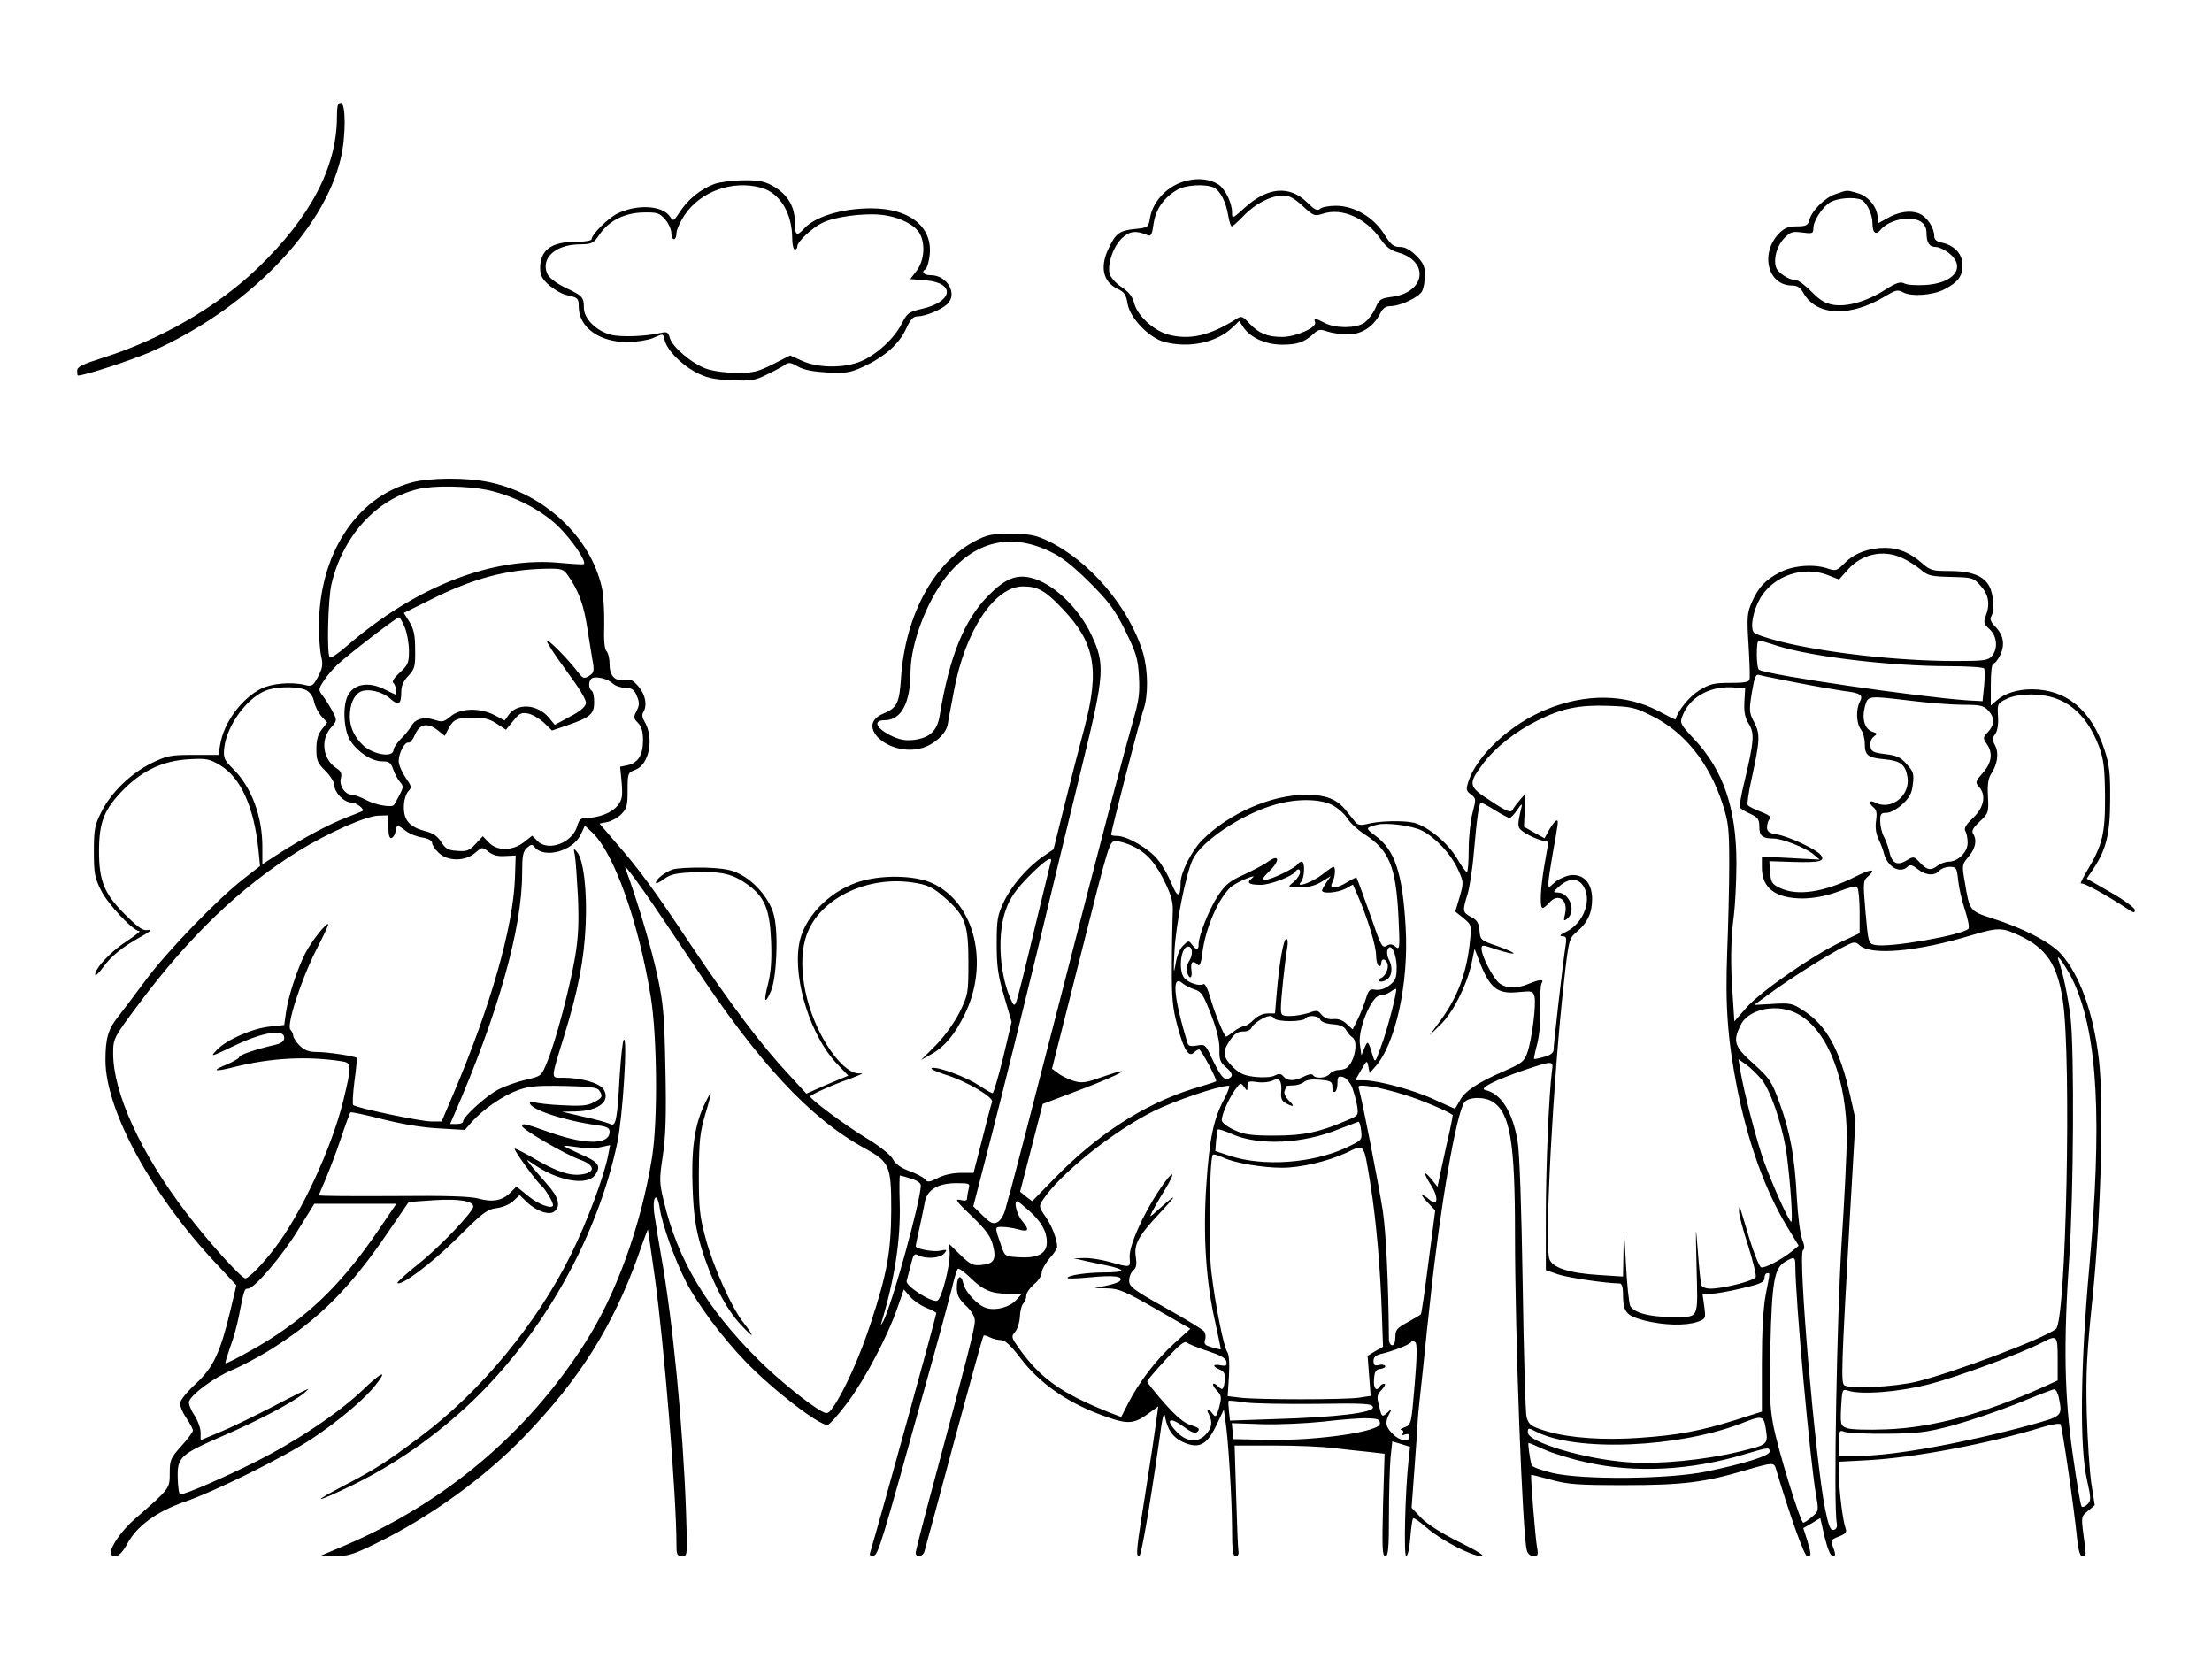 <?xml version="1.0" standalone="no"?>
<!DOCTYPE svg PUBLIC "-//W3C//DTD SVG 20010904//EN"
 "http://www.w3.org/TR/2001/REC-SVG-20010904/DTD/svg10.dtd">
<svg version="1.0" xmlns="http://www.w3.org/2000/svg"
 width="860pt" height="648pt" viewBox="0 0 860 648"
 preserveAspectRatio="xMidYMid meet">
<g transform="translate(0,648) scale(0.1,-0.1)"
fill="#000000" stroke="none">
<path d="M1310 6023 c-1 -194 -104 -389 -308 -585 -156 -150 -375 -277 -599
-348 -82 -26 -103 -36 -103 -51 0 -11 1 -19 3 -19 27 0 209 60 283 92 372 164
673 471 739 753 20 84 20 215 0 215 -12 0 -15 -13 -15 -57z"/>
<path d="M4616 5778 c-73 -16 -134 -78 -145 -146 -6 -36 -8 -37 -57 -42 -61
-6 -76 -17 -103 -74 -36 -73 -23 -132 34 -159 27 -13 33 -23 39 -58 9 -55 82
-131 141 -148 96 -26 204 -4 267 56 l26 25 16 -24 c27 -41 87 -68 151 -68 59
0 85 9 122 42 19 18 26 19 54 9 18 -6 53 -11 80 -11 53 0 98 29 125 81 10 21
22 29 42 29 38 1 108 34 121 58 6 12 11 39 11 62 0 34 -6 48 -34 76 -23 23
-43 34 -64 34 -24 0 -34 8 -60 49 -41 66 -116 111 -188 111 -27 0 -55 -5 -62
-12 -9 -9 -21 -4 -50 25 -68 67 -153 60 -241 -19 -51 -46 -51 -46 -51 -19 0
36 -27 91 -53 108 -31 20 -76 26 -121 15z m105 -28 c24 -14 45 -54 54 -107 4
-24 10 -43 14 -43 4 0 25 19 46 41 46 48 106 78 153 79 24 0 43 -10 77 -41 42
-39 46 -40 78 -30 74 25 168 -17 225 -99 19 -28 38 -43 66 -51 124 -34 109
-155 -21 -173 -45 -6 -51 -9 -66 -45 -10 -22 -30 -47 -44 -57 -34 -21 -110
-21 -152 0 -37 20 -45 20 -38 3 8 -20 -75 -57 -128 -57 -58 0 -91 14 -127 52
-27 29 -31 31 -51 18 -103 -65 -181 -83 -265 -61 -57 16 -119 73 -132 121 -7
27 -21 45 -50 64 -22 15 -42 37 -46 52 -9 37 13 103 47 137 30 29 55 32 100
13 14 -6 18 1 24 44 8 55 38 100 90 131 33 21 114 25 146 9z"/>
<path d="M2778 5765 c-52 -19 -101 -58 -133 -106 -26 -40 -27 -41 -41 -20 -30
43 -129 48 -205 10 -36 -18 -99 -81 -99 -99 0 -6 -27 -10 -60 -10 -97 0 -140
-32 -140 -103 0 -27 8 -42 35 -66 20 -17 48 -33 63 -37 49 -11 52 -13 52 -46
0 -80 79 -138 188 -138 35 0 79 7 99 15 44 19 40 19 47 -7 9 -38 61 -92 117
-123 45 -24 69 -30 141 -33 77 -4 92 -2 140 22 29 14 61 31 70 38 14 10 23 9
50 -7 23 -13 58 -20 114 -23 73 -4 89 -1 140 22 82 38 139 88 166 146 18 39
28 50 46 50 28 0 90 25 114 47 43 39 1 113 -63 113 -28 0 -39 13 -20 24 4 3
11 23 14 44 19 115 -71 192 -226 192 -113 0 -219 -32 -261 -79 -29 -32 -36
-26 -36 28 0 59 -29 106 -85 138 -32 18 -55 23 -115 22 -41 0 -92 -7 -112 -14z
m182 -15 c72 -20 120 -99 120 -197 0 -24 5 -43 10 -43 6 0 10 6 10 13 0 17 57
71 96 90 46 24 160 39 229 32 69 -7 134 -39 152 -75 21 -42 16 -102 -12 -141
l-26 -34 61 -5 c116 -10 105 -84 -17 -111 -50 -12 -56 -16 -78 -59 -29 -56
-92 -115 -154 -143 -64 -29 -170 -29 -232 0 l-47 21 -67 -34 c-58 -29 -77 -34
-139 -34 -40 0 -93 7 -119 16 -55 19 -135 86 -143 121 -6 21 -11 24 -33 19
-59 -14 -158 -18 -198 -7 -56 15 -103 63 -103 104 0 42 -5 47 -73 79 -36 18
-62 38 -69 53 -27 61 32 115 127 115 47 1 52 3 77 40 37 53 98 83 171 84 52 1
61 -2 83 -27 13 -15 24 -39 24 -53 0 -13 5 -24 10 -24 6 0 10 10 10 23 0 13
14 44 31 70 62 93 187 138 299 107z"/>
<path d="M7135 5725 c-42 -15 -92 -65 -101 -102 -5 -19 -13 -23 -48 -23 -33 0
-48 -6 -70 -28 -74 -78 -43 -202 51 -202 21 0 33 -8 45 -30 51 -89 182 -94
317 -12 42 25 48 27 71 15 31 -17 116 -11 159 12 53 27 71 51 71 94 0 44 -32
78 -82 88 -19 4 -28 12 -28 25 0 33 -28 75 -59 88 -35 14 -81 7 -128 -21 l-33
-18 0 22 c0 40 -36 85 -77 96 -46 13 -39 13 -88 -4z m100 -21 c22 -9 45 -56
45 -93 0 -36 13 -47 31 -25 21 26 66 44 108 44 45 0 71 -20 71 -55 0 -38 11
-55 35 -55 13 0 38 -12 55 -26 64 -54 17 -115 -94 -122 -35 -2 -72 0 -82 6
-16 8 -31 3 -74 -24 -72 -46 -148 -68 -203 -59 -32 6 -52 18 -84 51 -24 24
-50 44 -58 44 -28 0 -73 29 -80 51 -11 34 4 85 33 114 23 24 32 26 69 21 39
-5 43 -4 43 16 0 30 37 86 68 103 28 15 89 20 117 9z"/>
<path d="M1600 4604 c-217 -58 -361 -283 -360 -562 0 -43 4 -94 9 -115 7 -31
5 -45 -12 -77 -20 -37 -24 -40 -52 -33 -51 13 -130 6 -171 -15 -77 -40 -144
-132 -158 -217 l-7 -40 -97 0 c-90 0 -103 -3 -163 -32 -81 -40 -160 -117 -196
-192 -25 -49 -28 -68 -28 -151 0 -84 3 -102 28 -152 27 -54 125 -158 149 -158
6 0 -16 -17 -49 -39 -61 -39 -123 -105 -123 -130 0 -8 13 4 29 26 34 47 75 80
152 123 31 17 43 28 28 25 -21 -5 -35 3 -85 52 -87 84 -109 135 -109 253 0
115 20 165 99 244 73 72 151 108 248 114 70 4 81 2 122 -22 82 -48 134 -164
151 -332 l6 -61 -63 -49 c-102 -79 -297 -281 -381 -394 -43 -58 -91 -122 -108
-143 -38 -47 -49 -84 -49 -169 0 -193 179 -523 429 -789 l80 -86 -24 -101
c-39 -162 -66 -219 -135 -283 -36 -33 -60 -64 -60 -76 0 -11 11 -37 25 -57 14
-20 25 -42 25 -47 0 -6 -20 -34 -45 -61 -42 -47 -45 -54 -45 -105 0 -61 0 -60
-134 -177 -51 -44 -96 -107 -96 -136 0 -5 9 -10 19 -10 13 0 29 17 47 50 37
68 113 123 221 161 122 42 390 175 498 247 103 69 201 151 245 207 50 63 25
53 -53 -22 -94 -89 -257 -198 -419 -279 -120 -60 -268 -124 -287 -124 -5 0 -9
28 -10 63 -2 83 9 92 181 167 130 56 259 124 307 161 13 11 21 19 19 19 -3 0
-66 -31 -140 -70 -74 -38 -166 -83 -206 -99 l-72 -30 0 30 c0 16 -11 47 -25
68 -14 21 -23 45 -20 53 12 30 100 94 168 122 38 16 108 53 155 83 183 115
301 233 449 450 l82 120 99 7 c96 6 152 -3 152 -25 0 -20 -130 -157 -211 -221
-49 -39 -87 -74 -84 -76 13 -14 134 77 232 174 98 98 116 112 153 117 24 3 53
15 66 28 l24 23 28 -27 c37 -36 88 -53 107 -37 27 22 17 57 -33 112 -26 29
-54 62 -62 73 -15 19 -15 19 10 2 97 -69 215 -90 245 -43 23 34 12 49 -61 80
-35 16 -63 30 -62 31 2 2 26 -1 54 -5 29 -5 68 -5 89 0 l37 8 -7 -36 c-15 -82
-83 -264 -146 -391 -132 -267 -351 -532 -584 -706 -136 -102 -174 -126 -300
-192 -127 -66 -112 -68 23 -3 172 82 335 196 476 330 278 266 488 638 566
1007 21 99 41 416 25 401 -4 -4 -11 -68 -16 -143 -9 -171 -15 -197 -37 -185
-9 5 -55 18 -102 28 l-85 20 53 1 c90 2 138 40 108 87 -17 24 -87 44 -158 44
-48 0 -48 -11 6 165 53 172 77 293 83 430 6 130 -8 251 -33 282 -14 17 -15 16
-9 -12 3 -16 8 -89 12 -161 4 -100 2 -155 -11 -234 -20 -117 -74 -323 -108
-407 -23 -56 -23 -57 -80 -70 -32 -7 -81 -24 -109 -38 -49 -25 -139 -107 -139
-126 0 -5 -11 -9 -25 -9 l-25 0 16 37 c171 393 264 724 264 938 0 67 3 85 19
99 16 14 20 15 30 2 38 -45 147 -15 178 48 l17 36 29 -27 c85 -81 180 -349
227 -638 25 -154 28 -481 5 -625 -43 -266 -140 -535 -263 -725 -226 -352 -546
-620 -937 -786 l-90 -38 58 -1 c50 0 73 7 160 50 208 101 425 258 578 418 213
221 342 427 439 697 21 61 39 108 39 105 1 -3 12 -84 26 -180 37 -263 85 -857
85 -1047 0 -37 3 -43 22 -43 21 0 21 0 15 178 -12 332 -52 743 -97 992 -11 63
-23 138 -27 166 -7 66 12 82 22 17 9 -64 60 -204 103 -288 49 -93 138 -212
231 -309 105 -109 283 -246 318 -246 7 0 42 39 78 87 68 91 157 259 196 374
l23 66 23 -27 c13 -15 41 -35 63 -44 22 -9 40 -18 40 -21 0 -12 -208 -765
-256 -928 -5 -14 -1 -18 12 -15 18 3 29 37 205 673 45 160 89 323 99 363 9 40
20 76 24 79 3 4 25 -12 49 -35 50 -49 82 -62 149 -62 l51 0 -23 -25 c-25 -27
-76 -41 -113 -31 -33 8 -85 62 -92 97 -9 39 -25 27 -25 -18 0 -28 8 -43 35
-69 23 -22 35 -42 35 -60 0 -28 -29 -141 -156 -614 -41 -151 -74 -280 -74
-287 0 -19 28 -16 34 5 3 9 55 201 115 426 61 225 112 411 115 413 2 3 13 0
24 -6 12 -6 31 -11 44 -11 16 -1 37 -20 73 -67 78 -104 193 -183 344 -234 75
-26 101 -24 151 12 l43 31 -8 -59 c-4 -32 -22 -154 -41 -272 -37 -231 -39
-251 -25 -251 8 0 40 184 78 450 13 98 19 117 23 90 9 -48 29 -77 66 -95 64
-30 96 -15 134 66 l28 59 6 -42 c12 -78 25 -301 26 -415 0 -90 3 -113 14 -113
8 0 13 7 11 18 -2 9 -6 106 -9 214 l-6 198 153 0 c85 0 189 -4 233 -10 43 -5
106 -12 138 -15 l59 -7 -6 -199 c-4 -167 -3 -199 9 -199 11 0 14 29 14 158 0
86 3 187 6 223 l7 65 34 -10 35 -11 -6 -55 c-13 -119 -19 -370 -9 -370 6 0 13
32 16 71 3 39 8 74 11 76 3 3 26 -13 52 -36 55 -48 175 -111 213 -111 17 0
-10 17 -84 54 -69 34 -124 69 -149 94 l-38 40 12 164 c7 90 12 170 12 178 0 8
9 96 20 195 10 99 23 223 29 275 38 358 101 721 132 764 16 22 79 23 111 2 67
-43 86 -157 86 -511 0 -399 29 -1170 46 -1233 4 -13 14 -22 26 -22 17 0 19 5
14 33 -7 35 -26 280 -23 283 1 1 36 -8 77 -19 65 -18 102 -21 285 -21 225 0
311 10 475 59 104 30 107 30 115 3 54 -181 110 -338 121 -338 17 0 17 4 0 62
l-15 47 33 19 33 20 17 -74 c12 -48 23 -74 32 -74 10 0 11 6 4 26 -14 36 -13
38 21 51 23 9 30 17 25 29 -11 28 -26 146 -26 205 l0 56 113 6 c181 10 468 64
676 128 36 11 68 16 72 12 6 -8 52 -319 65 -450 5 -44 11 -63 20 -63 16 0 16
-5 4 85 -9 69 -8 70 18 91 l26 22 -13 83 c-7 46 -15 170 -18 274 -4 160 0 232
23 455 32 313 44 755 24 922 -21 180 -74 328 -148 410 -41 45 -146 100 -271
139 -83 27 -84 29 -102 139 -12 67 -11 69 15 100 27 32 33 64 17 89 -7 10 1
24 26 47 34 32 35 35 32 97 -3 46 1 70 12 88 25 37 31 81 16 110 -12 22 -12
29 0 45 9 12 13 37 11 69 -3 48 -2 51 32 67 23 12 58 18 100 18 125 -1 211
-69 262 -206 17 -48 21 -82 22 -189 1 -146 -10 -191 -69 -289 -18 -31 -30 -54
-24 -51 8 5 94 -42 184 -101 21 -14 25 -14 25 -2 0 8 -42 39 -93 68 l-94 54
23 34 c52 77 68 138 68 272 1 105 -3 136 -22 195 -51 154 -148 235 -283 235
-56 0 -106 -16 -136 -43 l-23 -20 0 81 c0 49 4 82 10 82 6 0 18 15 27 34 19
41 12 78 -21 111 -15 15 -20 28 -15 37 14 21 10 86 -6 117 -21 42 -71 61 -155
61 -67 0 -75 2 -108 31 -46 40 -91 59 -143 59 -63 0 -119 -21 -156 -58 -31
-31 -36 -33 -65 -23 -54 19 -134 13 -186 -13 -58 -30 -85 -58 -111 -117 -18
-41 -20 -57 -13 -165 4 -66 6 -127 4 -135 -2 -11 -20 -14 -76 -14 -63 0 -79
-4 -121 -30 -38 -24 -81 -77 -91 -112 0 -2 -30 13 -65 32 -129 68 -286 70
-441 5 -136 -56 -266 -177 -299 -278 -10 -31 -9 -37 10 -51 20 -15 20 -18 6
-71 -8 -30 -15 -94 -15 -142 0 -49 -3 -88 -7 -88 -5 0 -21 23 -38 52 -36 61
-111 123 -167 139 -41 10 -139 8 -189 -6 -17 -4 -30 -2 -38 7 -6 7 -23 28 -38
47 -35 44 -78 61 -155 61 -136 0 -300 -72 -405 -177 -40 -41 -83 -125 -83
-165 0 -59 -12 -60 -35 -4 -12 30 -36 73 -54 94 -33 42 -119 92 -158 92 -13 0
-23 2 -23 5 0 15 111 446 125 484 20 56 19 153 -1 222 -53 177 -209 361 -374
438 -45 21 -70 25 -140 26 -75 0 -92 -4 -140 -29 -160 -84 -270 -288 -287
-531 -6 -99 -16 -118 -70 -140 -111 -47 24 -168 149 -134 47 12 95 55 102 90
2 13 13 71 24 129 43 236 158 410 269 410 58 0 87 -16 154 -87 126 -132 145
-236 85 -463 -20 -74 -55 -211 -78 -303 l-42 -169 -41 -28 c-61 -42 -124 -115
-153 -178 -24 -50 -27 -69 -27 -162 0 -87 5 -122 29 -204 l29 -99 -33 -139
c-19 -76 -37 -138 -41 -138 -5 0 -27 13 -51 29 -52 34 -159 74 -184 69 -11 -2
11 -13 51 -26 80 -24 189 -88 182 -106 -3 -7 -20 -72 -38 -144 l-34 -132 -50
0 c-31 0 -66 -8 -89 -20 -34 -17 -41 -17 -50 -5 -6 8 -33 22 -60 32 -33 12
-55 27 -65 47 -10 17 -51 50 -104 82 -74 44 -217 150 -217 161 0 6 83 44 152
68 40 15 60 24 44 22 -42 -7 -104 55 -155 152 -74 142 -93 308 -47 406 59 128
230 207 397 185 66 -9 87 -19 141 -68 71 -64 83 -99 83 -242 0 -122 -1 -127
-34 -195 -22 -43 -57 -92 -92 -128 l-58 -58 41 23 c51 29 90 76 128 153 98
198 40 435 -125 511 -67 32 -203 34 -291 4 -117 -40 -213 -143 -228 -245 -22
-141 48 -356 148 -461 l44 -46 -36 -15 c-21 -8 -57 -24 -82 -35 l-45 -20 -68
74 c-105 112 -223 269 -379 501 -149 224 -205 300 -300 408 l-57 67 30 6 c16
3 41 17 54 30 22 22 25 34 25 93 0 67 1 69 30 80 55 21 74 125 35 189 -8 13
-10 26 -4 35 16 26 9 67 -18 99 -21 25 -32 31 -52 27 -39 -8 -61 14 -61 60 0
21 -5 44 -12 51 -8 8 -11 43 -9 104 1 51 -3 115 -9 143 -44 197 -223 365 -437
410 -87 19 -232 18 -303 -1z m295 -29 c101 -22 206 -75 274 -140 53 -51 112
-138 101 -148 -3 -2 -41 0 -85 4 -265 28 -567 -89 -837 -323 -32 -28 -62 -48
-66 -44 -12 13 -7 228 7 286 45 189 176 331 338 369 60 14 191 12 268 -4z
m2185 -238 c48 -22 88 -54 156 -121 77 -77 98 -106 139 -188 42 -86 49 -107
53 -176 4 -64 0 -95 -21 -168 -36 -126 -101 -372 -297 -1134 -94 -366 -175
-678 -180 -695 -5 -16 -14 -49 -20 -72 -6 -25 -19 -47 -31 -54 -18 -9 -26 -6
-58 25 l-37 36 73 283 c40 155 118 471 174 702 55 231 135 559 176 728 88 359
90 394 36 509 -50 107 -152 203 -236 222 -57 13 -99 -4 -163 -68 -95 -95 -153
-238 -191 -470 -10 -59 -40 -86 -104 -93 -33 -3 -55 2 -89 19 -56 29 -66 58
-20 58 64 0 100 68 100 189 1 109 62 271 138 368 110 138 248 173 402 100z
m3315 -26 c22 -10 54 -30 72 -45 29 -25 41 -27 119 -29 83 -2 87 -3 115 -35
31 -34 37 -71 19 -118 -9 -23 -7 -30 15 -50 30 -27 34 -78 8 -106 -14 -16 -33
-18 -142 -18 -220 0 -506 32 -680 76 -52 13 -99 29 -103 36 -14 21 -2 85 26
133 51 86 166 126 260 90 l46 -18 33 37 c54 62 138 81 212 47z m-5187 -68 c42
-60 62 -115 76 -209 9 -55 18 -115 22 -134 4 -29 2 -37 -16 -48 -19 -12 -24
-10 -43 15 -40 52 -115 128 -121 122 -3 -3 30 -54 74 -114 52 -70 80 -116 78
-129 -2 -14 -23 -32 -62 -52 l-59 -32 -24 29 c-45 52 -122 57 -156 9 l-15 -21
-38 20 c-56 30 -133 29 -172 -4 -26 -22 -33 -23 -61 -14 -40 14 -77 5 -92 -24
-7 -12 -25 -35 -41 -50 -15 -16 -28 -35 -28 -42 0 -32 -77 -20 -118 17 -34 32
-52 71 -52 112 0 47 15 82 40 96 28 15 86 2 117 -26 32 -29 43 -23 43 24 0 26
8 44 28 65 24 26 27 35 26 101 0 56 -5 80 -22 108 l-22 35 103 51 c165 83 296
118 449 121 62 1 68 -1 86 -26z m-634 -203 c9 -22 16 -63 16 -91 0 -46 -4 -55
-36 -84 -22 -20 -31 -35 -25 -40 9 -5 16 -45 8 -45 -1 0 -20 9 -42 20 -63 32
-122 21 -144 -27 -20 -43 -14 -136 12 -174 30 -45 83 -79 123 -79 27 0 34 -5
43 -32 6 -17 18 -39 26 -48 14 -16 14 -21 -2 -51 -10 -19 -19 -36 -21 -38 -7
-12 -72 -1 -107 18 -22 12 -47 21 -56 21 -27 0 -51 35 -44 63 5 20 1 29 -18
41 -51 34 -62 107 -22 155 26 29 26 31 9 63 -9 18 -26 45 -37 60 -20 26 -20
27 1 60 11 18 36 47 54 64 39 37 230 184 239 184 4 0 14 -18 23 -40z m5336
-71 c137 -43 442 -79 667 -79 72 0 134 -4 137 -9 3 -5 3 -36 0 -68 l-6 -59
-57 3 c-190 13 -780 99 -812 119 -11 6 -12 114 -1 114 4 0 36 -9 72 -21z m75
-143 c72 -14 153 -28 181 -32 68 -8 79 -16 65 -42 -16 -29 -14 -85 4 -108 8
-10 15 -35 15 -55 0 -46 12 -55 78 -61 62 -6 80 -21 88 -69 12 -72 -64 -132
-126 -99 -23 12 -27 -2 -5 -20 11 -9 13 -23 9 -50 -4 -24 -1 -50 9 -71 9 -19
19 -45 22 -59 15 -52 63 -78 92 -49 9 9 19 6 39 -10 31 -25 66 -27 84 -6 7 8
25 15 40 15 25 0 28 -3 33 -52 3 -29 15 -82 27 -117 11 -35 18 -67 13 -72 -26
-25 -306 -74 -362 -63 -27 6 -27 6 -38 127 -10 117 -10 123 10 140 34 30 12
30 -49 -1 -122 -61 -226 -77 -294 -44 -31 15 -35 22 -38 60 l-3 44 93 -3 c104
-3 127 3 106 28 -18 22 -125 72 -170 79 -30 5 -38 11 -38 28 0 12 5 27 10 32
8 8 -3 16 -34 28 -25 10 -48 21 -51 26 -3 5 3 48 14 97 34 156 35 179 11 225
-20 38 -20 46 -9 115 10 60 15 73 28 69 9 -3 75 -16 146 -30z m-4602 -4 c10
-9 32 -16 49 -16 25 -1 34 -7 44 -32 11 -25 10 -36 -1 -58 -13 -24 -12 -29 5
-46 14 -14 20 -34 20 -68 0 -57 -19 -88 -60 -97 l-29 -6 6 -62 c4 -54 2 -66
-16 -89 -22 -28 -74 -48 -122 -48 -21 0 -28 -7 -35 -32 -19 -65 -112 -100
-154 -58 l-21 21 -33 -26 c-45 -34 -104 -34 -136 0 l-23 24 -28 -30 c-24 -26
-34 -30 -71 -27 -35 2 -46 8 -63 35 -14 22 -32 35 -63 42 -59 16 -82 41 -82
93 0 24 7 49 16 60 16 17 15 20 -10 56 -14 21 -26 49 -26 63 0 31 23 75 38 72
7 -2 18 13 26 32 18 41 49 47 89 15 l26 -21 15 29 c19 36 33 42 100 42 39 0
62 -6 88 -24 l35 -23 28 34 c24 30 32 34 58 29 18 -4 45 -20 62 -36 l31 -30
59 20 c90 31 105 44 105 90 0 21 -4 42 -10 45 -14 9 -12 42 3 49 18 7 60 -3
80 -22z m-1193 -25 c15 -8 27 -24 31 -45 4 -18 17 -44 29 -57 l22 -24 -21 -27
c-15 -19 -21 -41 -21 -76 0 -44 4 -54 35 -85 19 -19 35 -44 35 -56 0 -28 38
-67 66 -67 19 0 53 -26 43 -33 -2 -2 -31 -13 -64 -26 -71 -28 -164 -78 -257
-137 l-68 -44 0 68 c0 119 -43 233 -114 303 -36 36 -38 43 -34 83 11 91 96
203 172 225 46 13 117 12 146 -2z m5592 -45 c-2 -40 2 -62 17 -86 23 -37 21
-66 -18 -230 -12 -48 -19 -91 -16 -96 2 -4 20 -15 40 -24 30 -14 35 -22 35
-50 0 -36 13 -46 55 -46 34 0 125 -36 155 -61 l25 -21 -112 6 -113 6 0 -43 c0
-80 53 -120 160 -120 44 1 87 9 135 26 52 20 71 23 77 14 4 -7 8 -49 8 -93 l0
-82 -72 -34 c-112 -53 -310 -191 -366 -253 l-49 -56 -6 92 c-10 128 -8 231 4
319 5 41 10 134 10 205 0 211 -51 361 -164 481 -54 58 -57 64 -46 90 26 71
102 115 189 112 l55 -3 -3 -53z m653 3 c66 -8 155 -15 197 -15 66 0 80 -3 98
-22 26 -28 25 -56 -1 -84 -20 -21 -20 -24 -5 -46 25 -35 20 -73 -15 -113 -29
-33 -30 -37 -15 -54 29 -32 20 -80 -23 -121 -28 -26 -36 -41 -30 -51 5 -8 9
-28 9 -46 0 -36 -38 -73 -74 -73 -12 0 -31 -7 -42 -15 -27 -21 -42 -18 -69 11
-24 25 -24 26 -54 8 -36 -21 -56 -10 -66 37 -4 17 -13 42 -21 57 -8 15 -14 42
-14 60 0 28 3 32 25 32 15 0 40 14 61 33 28 26 37 42 41 78 5 40 2 50 -24 78
-23 27 -39 34 -83 39 -48 6 -55 10 -58 31 -2 15 3 30 13 37 15 11 14 13 -5 19
-30 10 -42 49 -30 96 13 46 8 45 185 24z m-1013 -58 c126 -62 223 -182 275
-342 23 -72 26 -95 26 -235 0 -85 -4 -240 -8 -343 -8 -212 2 -341 40 -534 43
-211 108 -391 193 -532 l45 -74 -24 -20 c-42 -34 -109 -69 -122 -64 -7 3 -28
54 -46 113 -18 60 -34 114 -36 119 -2 6 -4 0 -4 -13 -1 -12 15 -72 35 -133 19
-61 33 -117 30 -124 -5 -14 -125 -45 -176 -45 -17 0 -33 6 -35 13 -3 6 -9 66
-14 132 -9 113 -9 109 -5 -61 5 -209 13 -194 -98 -194 -85 0 -145 16 -160 43
-5 11 -13 88 -17 171 -8 145 -8 147 -9 47 l-2 -104 -92 6 c-118 7 -186 29
-195 65 -18 71 16 704 57 1070 19 171 20 173 50 199 42 35 60 74 60 128 0 63
-35 100 -87 92 -20 -4 -46 -16 -59 -28 -24 -22 -24 -22 -24 -2 0 12 7 58 15
104 24 136 25 139 17 139 -5 0 -17 -16 -28 -34 l-19 -35 -40 22 -40 23 3 64 3
65 -21 -24 c-11 -13 -25 -31 -29 -39 -7 -13 -22 -8 -85 34 -89 57 -90 65 -27
149 46 60 123 121 209 164 93 47 162 61 274 57 89 -3 105 -6 170 -39z m-1242
-347 c21 -11 47 -34 57 -50 10 -17 40 -45 66 -62 98 -63 124 -125 134 -322 6
-124 5 -130 -11 -117 -13 11 -22 12 -35 4 -16 -10 -22 0 -53 90 -31 88 -59
165 -64 175 -1 2 -17 -6 -35 -17 -45 -28 -74 -28 -59 -2 11 21 14 61 4 61 -3
0 -22 -13 -42 -29 -39 -31 -109 -56 -84 -30 14 15 17 79 3 79 -6 0 -13 -5 -16
-10 -10 -15 -102 -60 -124 -60 -16 0 -13 6 16 35 41 41 36 66 -7 35 -16 -12
-59 -34 -95 -51 -54 -24 -71 -38 -100 -82 -34 -52 -75 -154 -75 -189 0 -23 -9
-23 -26 0 -12 16 -14 16 -34 -4 -14 -13 -25 -42 -30 -75 -7 -41 -8 -29 -4 49
5 108 44 302 71 360 34 72 190 176 318 213 84 25 176 24 225 -1z m632 -20 c26
-16 52 -30 57 -30 5 0 19 15 31 33 13 20 19 24 16 12 -19 -81 -19 -83 16 -105
18 -11 45 -23 61 -27 15 -3 27 -6 27 -7 0 0 -7 -39 -15 -86 -16 -92 -20 -170
-7 -170 4 0 15 9 25 20 34 40 74 13 62 -42 -7 -29 -6 -31 9 -19 35 29 8 101
-38 101 -19 1 -19 2 7 25 35 31 71 32 91 3 38 -54 4 -146 -64 -180 -24 -11
-29 -17 -16 -18 16 0 18 -5 12 -42 -9 -56 -46 -378 -46 -400 0 -11 -13 -21
-37 -27 -20 -6 -38 -9 -39 -8 -1 1 4 27 12 57 9 33 14 90 12 140 -1 47 1 91 6
98 10 16 -7 15 -51 -3 -46 -19 -83 -19 -112 1 -24 17 -71 106 -71 136 0 16 4
15 57 -3 31 -10 62 -18 67 -16 5 2 -21 14 -60 28 -68 23 -69 25 -72 62 -3 29
-9 40 -33 52 -33 18 -34 23 -13 90 8 28 19 99 24 159 11 128 20 196 28 196 2
0 27 -13 54 -30z m-4302 -66 c0 -32 4 -44 13 -42 6 3 13 14 15 26 4 27 7 27
39 2 14 -11 43 -23 65 -26 23 -4 38 -12 38 -21 0 -8 11 -25 25 -38 34 -34 102
-35 142 -1 28 24 28 24 53 4 17 -13 36 -18 64 -16 l41 2 -3 -89 c-7 -191 -96
-501 -239 -837 l-46 -108 -41 0 c-41 0 -292 53 -303 64 -3 3 -1 45 5 92 7 48
10 89 9 91 -8 7 -113 23 -153 23 -33 0 -49 6 -69 25 -14 14 -25 32 -25 38 0 7
-5 18 -11 24 -16 16 41 193 101 311 27 52 48 97 46 99 -7 7 -67 -69 -90 -115
-32 -64 -65 -166 -74 -227 l-7 -50 -55 -6 c-69 -7 -169 -51 -207 -91 -27 -29
-26 -28 67 16 110 53 195 67 195 32 0 -14 -10 -22 -35 -28 -74 -17 -140 -39
-140 -48 0 -4 -20 -16 -45 -27 -65 -26 -55 -32 23 -12 142 36 286 44 420 23
40 -6 40 -15 7 -152 -45 -184 -164 -441 -267 -575 -48 -63 -101 -117 -114
-117 -16 0 -149 148 -232 258 -175 229 -282 464 -282 616 0 59 2 62 99 192
198 265 397 456 621 595 113 70 265 138 313 138 l37 1 0 -46z m4018 -13 c54
-28 111 -89 139 -148 24 -52 24 -54 8 -110 l-17 -57 32 -26 c31 -25 31 -27 25
-90 -13 -125 -49 -221 -121 -316 l-36 -49 41 40 c49 46 103 153 122 238 l12
58 17 -44 c42 -110 71 -133 155 -124 52 5 55 4 61 -18 7 -30 -10 -166 -28
-218 -12 -34 -21 -41 -92 -72 -102 -44 -152 -78 -171 -115 -9 -16 -17 -30 -19
-30 -2 0 -37 16 -79 35 -79 37 -219 75 -275 75 l-33 0 23 40 c22 39 23 39 28
14 l5 -26 21 24 c79 86 132 326 119 543 -12 212 -42 301 -119 357 -38 28 -38
30 9 42 37 9 135 -4 173 -23z m-1121 -62 c53 -26 88 -66 126 -147 24 -52 29
-74 26 -120 -1 -31 -3 -122 -3 -202 -1 -121 3 -159 22 -230 25 -93 44 -122 64
-102 7 7 16 12 20 12 8 0 72 -120 66 -124 -2 -2 -42 -15 -90 -29 -189 -59
-372 -177 -539 -349 l-86 -88 -24 18 -23 19 44 170 44 171 153 58 c155 59 216
95 78 47 -65 -23 -79 -25 -112 -15 -21 7 -48 20 -60 30 l-23 17 112 443 c110
437 111 442 136 442 14 0 45 -9 69 -21z m-322 -61 c-2 -7 -31 -128 -65 -268
-33 -140 -64 -264 -69 -275 -7 -18 -10 -16 -24 16 -43 102 -50 255 -15 346 15
42 39 76 87 125 62 63 96 85 86 56z m-1578 -118 c33 -47 116 -170 186 -275
257 -389 456 -603 670 -720 96 -53 102 -67 102 -240 -1 -162 -16 -246 -80
-440 -40 -124 -105 -269 -147 -327 -17 -24 -22 -26 -41 -16 -50 26 -174 127
-248 201 -202 201 -314 389 -368 616 -18 74 -18 86 -4 178 11 75 14 155 10
338 -4 210 -8 256 -32 365 -21 99 -78 292 -122 410 -9 23 8 3 74 -90z m2546
73 c-3 -10 -15 -26 -27 -35 -21 -17 -20 -18 28 -18 33 0 60 7 84 22 l36 22
-17 -24 c-9 -14 -17 -28 -17 -32 0 -14 60 -9 91 7 l29 16 21 -48 c37 -86 69
-191 69 -227 0 -19 5 -38 10 -41 6 -3 10 1 10 9 0 21 16 21 24 0 7 -18 -8 -50
-26 -57 -7 -2 -10 -7 -6 -11 3 -4 16 -3 27 4 23 12 28 49 10 81 -6 12 -8 28
-4 37 12 30 35 -16 35 -69 0 -40 -4 -51 -27 -69 -18 -14 -38 -20 -54 -18 -24
4 -28 0 -39 -36 -7 -23 -21 -58 -32 -80 l-19 -38 -24 22 c-15 14 -33 20 -51
18 -20 -2 -34 4 -46 17 -14 18 -20 18 -50 7 -19 -6 -51 -12 -71 -12 -35 0 -37
2 -37 33 0 33 15 174 25 235 3 17 2 32 -4 32 -11 0 -27 -92 -37 -207 l-7 -83
-29 0 c-18 0 -39 -10 -54 -25 -14 -14 -31 -25 -38 -25 -7 0 -25 -9 -39 -20
-14 -11 -27 -20 -30 -20 -7 0 -44 89 -62 153 -9 32 -21 55 -26 51 -14 -9 -55
3 -73 22 -26 26 -16 124 13 124 18 0 20 -32 5 -55 -9 -14 -13 -33 -9 -45 10
-31 22 -24 17 10 -4 31 6 38 25 19 7 -7 13 6 18 48 12 96 63 212 111 255 11 9
37 23 59 32 28 11 35 12 23 2 -24 -18 -13 -26 34 -26 37 0 122 33 134 51 10
16 23 9 17 -8z m2802 -242 c102 -49 144 -112 165 -251 34 -225 13 -1248 -27
-1277 -51 -39 -403 -171 -543 -205 -86 -20 -255 -29 -279 -14 -14 9 -12 65 21
653 l22 381 -21 94 c-40 178 -92 272 -181 329 -44 29 -52 30 -120 26 l-72 -4
67 49 c77 56 216 144 281 177 41 21 45 21 62 6 45 -41 224 -25 435 39 105 31
119 31 190 -3z m210 -185 c91 -205 108 -534 58 -1101 -35 -388 -38 -705 -9
-829 16 -71 16 -80 2 -94 -8 -9 -19 -13 -23 -9 -4 4 -19 94 -34 200 -33 228
-37 431 -14 767 17 249 20 804 5 935 -10 80 -29 172 -47 222 -13 39 39 -39 62
-91z m-3420 -23 c26 -8 34 -21 64 -99 23 -60 33 -104 32 -135 -1 -37 3 -49 24
-67 29 -25 31 -37 10 -46 -17 -6 -31 12 -67 87 -21 46 -24 48 -55 42 -25 -4
-33 -2 -37 12 -55 183 -61 268 -17 229 9 -7 30 -18 46 -23z m766 -83 c-11 -44
-30 -109 -43 -142 -21 -60 -22 -61 -31 -32 -18 59 -19 60 -32 30 l-12 -29 -6
44 c-8 59 46 189 79 189 11 0 29 6 40 14 10 8 21 13 22 11 2 -2 -5 -40 -17
-85z m1584 -15 c112 -65 185 -253 185 -478 0 -58 -9 -241 -20 -408 -18 -282
-32 -1021 -19 -1089 3 -17 -1 -25 -12 -28 -13 -2 -19 14 -33 80 -39 197 -107
995 -86 1008 7 4 6 18 -3 41 -8 19 -17 91 -21 161 -8 159 -26 258 -68 372 -30
82 -38 94 -100 150 -75 66 -82 87 -51 150 31 66 149 88 228 41z m-2040 -15 c3
-5 30 -10 60 -10 30 0 57 5 60 10 9 15 52 12 58 -4 4 -9 23 -16 48 -18 30 -2
45 -9 53 -23 6 -11 17 -24 24 -28 24 -16 9 -96 -23 -119 -5 -4 -20 -8 -31 -8
-12 0 -27 -7 -34 -15 -14 -17 -56 -20 -65 -5 -4 6 -17 4 -35 -5 -37 -19 -64
-19 -80 0 -9 11 -17 12 -33 4 -12 -7 -43 -9 -75 -6 -44 5 -61 12 -88 38 -38
37 -42 58 -17 97 22 34 33 42 61 42 12 0 25 7 28 15 7 16 50 44 71 45 6 0 15
-4 18 -10z m1894 -237 c37 -45 86 -193 99 -303 14 -111 23 -250 16 -250 -8 0
-70 136 -105 232 -28 77 -79 271 -94 362 l-6 38 30 -21 c17 -12 43 -38 60 -58z
m-815 35 c-12 -92 -24 -375 -24 -564 l0 -212 49 -17 c40 -13 183 -34 239 -35
7 0 12 -15 12 -39 0 -72 11 -86 84 -105 76 -19 159 -21 206 -5 32 12 32 12 26
60 l-7 49 32 0 c17 0 71 9 120 21 74 17 89 24 89 40 0 10 5 19 10 19 12 0 13
10 -5 -83 -10 -53 -15 -141 -15 -267 l0 -188 -97 -31 c-140 -44 -230 -61 -378
-71 -139 -10 -271 -1 -360 25 -62 19 -70 24 -80 55 -4 14 -11 246 -15 515 -5
308 -12 516 -20 560 -20 114 -65 184 -125 197 -28 6 38 39 152 78 111 37 113
37 107 -2z m-778 -63 c7 -18 16 -51 20 -72 6 -40 6 -40 -42 -60 -105 -45 -166
-58 -279 -58 -92 0 -118 4 -157 22 -28 13 -48 29 -48 38 0 22 26 81 51 117 21
29 23 30 36 12 12 -17 13 -17 13 3 0 19 4 21 39 16 21 -3 47 0 59 6 26 14 37
-1 33 -46 -2 -23 3 -34 18 -42 31 -17 37 -13 12 10 -12 12 -20 28 -17 36 3 8
6 17 6 19 0 2 12 4 27 4 14 0 34 6 42 13 10 9 33 12 64 9 42 -4 47 -7 47 -29
0 -13 4 -21 10 -18 6 3 10 19 10 35 0 24 3 27 21 23 12 -3 27 -21 35 -38z
m-2926 -15 c15 -23 12 -28 -22 -46 -25 -13 -50 -15 -122 -11 -50 2 -99 8 -108
12 -10 4 -18 3 -18 -3 0 -25 133 -69 263 -87 37 -5 47 -10 47 -25 0 -50 -89
-52 -225 -5 -107 38 -115 39 -115 27 0 -13 168 -110 223 -130 58 -20 64 -48
14 -57 -47 -9 -99 8 -187 59 -41 24 -77 42 -79 40 -5 -4 83 -126 104 -144 15
-13 45 -62 45 -75 0 -18 -55 1 -95 34 l-47 38 -23 -23 c-32 -32 -69 -39 -124
-24 -33 9 -124 12 -333 10 -159 -1 -288 0 -288 3 0 2 12 31 26 63 14 33 41
103 59 157 18 54 35 100 37 102 2 3 58 -9 124 -26 75 -19 157 -33 220 -36
l101 -6 29 33 c44 48 117 99 176 121 44 16 74 19 181 17 101 -2 130 -6 137
-18z m2430 -32 c-42 -78 -58 -154 -70 -336 -13 -193 -2 -374 35 -534 12 -56
22 -103 21 -104 0 -1 -16 3 -34 8 -27 7 -32 13 -27 29 4 11 2 26 -4 33 -6 8
-74 49 -151 92 -125 70 -140 82 -140 105 0 15 7 33 16 40 12 10 14 23 10 51
-8 51 8 81 97 176 68 73 64 75 -12 7 -32 -29 -33 -29 -21 -5 7 14 28 51 48 83
50 81 33 82 -21 0 -66 -99 -119 -220 -115 -263 3 -40 4 -39 -82 -15 -30 8 -73
15 -95 14 l-40 -1 35 -8 c19 -5 61 -13 93 -20 31 -6 57 -15 57 -19 0 -5 -28
-8 -63 -8 -71 0 -147 -11 -147 -22 0 -3 40 -2 89 3 91 9 133 4 114 -15 -5 -5
-29 -13 -54 -18 l-44 -9 51 -1 c44 -1 68 -11 186 -79 l136 -78 -64 -58 c-69
-62 -137 -151 -179 -234 l-26 -51 -47 18 c-187 75 -267 132 -351 250 -29 41
-30 45 -15 62 9 10 18 37 19 59 1 23 7 46 14 53 6 6 11 19 11 30 0 10 14 30
30 44 17 13 30 34 30 45 0 11 14 36 30 55 17 18 30 39 30 46 0 28 -21 83 -46
118 -25 36 -25 40 -11 62 66 102 275 269 432 347 83 41 245 96 292 99 6 1 -2
-22 -17 -51z m703 15 c65 -20 168 -64 185 -78 1 -1 -9 -53 -24 -116 -14 -63
-27 -125 -30 -138 l-5 -25 -24 30 c-32 38 -32 24 0 -26 28 -44 25 -82 -4 -57
-36 31 -44 28 -14 -4 l33 -35 -26 -199 c-14 -110 -27 -202 -30 -205 -3 -3 -27
-17 -52 -31 -41 -22 -47 -30 -47 -57 0 -19 -5 -32 -12 -32 -7 0 -13 10 -13 23
-2 222 -11 413 -24 501 -17 108 -81 433 -92 470 -6 17 -2 18 46 12 29 -4 89
-19 133 -33z m-171 -139 c4 -36 3 -37 -56 -65 -132 -62 -324 -76 -457 -32
l-54 18 3 40 c2 22 5 42 7 44 3 2 28 -6 57 -19 104 -45 274 -37 413 20 39 15
73 28 76 29 4 1 9 -15 11 -35z m37 -214 c21 -132 38 -320 44 -511 l4 -115 -30
-17 -30 -18 6 -78 6 -78 -46 -7 c-58 -8 -392 -8 -459 0 l-51 6 5 79 c3 48 0
84 -6 92 -14 17 -48 187 -63 317 -11 98 -7 429 6 450 2 4 22 -1 42 -11 42 -20
149 -39 228 -39 72 0 178 25 249 58 73 35 67 43 95 -128z m-1788 28 c24 -7 39
-17 39 -27 -1 -60 -109 -453 -145 -526 -9 -16 -13 -21 -9 -10 53 174 76 327
72 468 -2 59 -1 107 1 107 2 0 21 -5 42 -12z m225 -40 c-3 -13 -6 -29 -6 -37
0 -9 -8 -11 -27 -6 -23 5 -15 -6 44 -62 55 -53 74 -78 83 -113 15 -56 5 -74
-45 -78 -33 -3 -43 2 -82 40 l-43 42 2 -34 c3 -48 -31 -180 -48 -187 -22 -8
-125 58 -119 77 2 8 9 36 16 62 10 41 14 46 29 38 29 -16 86 -12 101 7 13 15
11 16 -18 10 -27 -5 -93 8 -93 18 0 2 6 32 14 67 8 35 17 80 21 101 8 51 50
77 124 77 50 0 53 -1 47 -22z m235 -85 c48 -43 69 -81 69 -122 0 -44 -33 -63
-106 -59 -55 3 -57 4 -69 38 -29 83 -29 80 2 80 15 0 42 -4 60 -9 42 -12 47
-4 18 31 -22 25 -35 78 -20 78 3 0 23 -17 46 -37z m-2530 -76 c-132 -194 -251
-314 -416 -420 -62 -40 -168 -97 -178 -97 -3 0 6 28 18 63 13 34 28 89 34 122
20 101 21 105 35 105 25 0 133 127 196 230 l62 100 159 0 160 0 -70 -103z
m5509 -135 c0 -129 57 -761 81 -897 10 -58 10 -60 -16 -82 -14 -13 -30 -23
-34 -23 -11 0 -99 285 -117 381 -13 66 -15 129 -11 304 6 249 15 303 55 328
37 23 42 21 42 -11z m1020 -366 l0 -83 -57 -26 c-233 -104 -428 -157 -608
-164 -74 -3 -141 -1 -155 5 -24 9 -25 13 -22 81 4 69 5 71 25 65 52 -18 201
-6 320 25 111 29 360 121 437 162 58 30 60 28 60 -65z m-3303 31 c48 -16 69
-27 71 -41 3 -15 -1 -18 -22 -14 -32 6 -34 -4 -3 -17 17 -8 21 -17 19 -40 -4
-37 -9 -42 -24 -27 -23 23 -31 12 -9 -12 21 -22 21 -27 11 -67 -11 -38 -13
-41 -25 -26 -17 23 -28 22 -15 -2 15 -30 12 -52 -12 -78 -30 -32 -72 -30 -109
6 -49 49 -37 67 19 27 37 -27 49 -31 59 -21 9 10 3 15 -26 24 -27 8 -56 32
-104 86 -37 42 -67 80 -67 84 0 4 32 42 71 84 55 60 74 75 84 67 8 -6 44 -21
82 -33z m803 -131 c-13 -153 -13 -155 -39 -165 -14 -5 -20 -10 -13 -10 7 -1
10 -6 6 -13 -5 -8 -2 -9 9 -5 11 4 17 1 17 -8 0 -23 -38 -18 -65 10 -28 27
-31 45 -14 78 12 21 11 22 -8 4 -20 -17 -21 -17 -31 25 -10 38 -9 45 10 65 12
13 16 23 10 23 -6 0 -14 -4 -17 -10 -14 -22 -26 -8 -23 28 2 30 7 38 26 40 12
2 20 7 17 12 -3 4 -14 6 -25 3 -15 -4 -20 0 -20 16 0 14 8 22 28 27 45 10 112
36 118 46 4 6 10 6 17 -1 7 -7 6 -58 -3 -165z m2504 -47 c15 -75 16 -74 -106
-108 -256 -70 -534 -121 -670 -121 l-78 0 0 51 c0 48 1 50 23 42 12 -4 85 -8
162 -7 123 1 154 5 257 32 65 18 177 56 250 85 73 30 138 55 144 56 6 0 14
-13 18 -30z m-2889 -27 c194 3 220 1 223 -13 4 -21 -140 -39 -379 -46 l-177
-6 -4 37 c-2 20 -3 38 -1 40 2 1 29 -1 60 -6 32 -5 157 -7 278 -6z m250 -77
c0 -31 -240 -66 -430 -63 l-140 3 -3 31 -3 31 118 -4 c66 -2 171 3 238 10 66
8 143 14 170 13 43 -1 50 -4 50 -21z m1499 -12 c11 -71 14 -68 -103 -97 -131
-32 -316 -50 -431 -41 -169 12 -390 78 -390 116 0 18 2 19 30 4 156 -81 558
-64 805 33 74 29 81 28 89 -15z m-861 -88 c30 -14 104 -37 164 -50 188 -43
406 -32 612 30 98 29 101 29 101 11 0 -16 -100 -47 -250 -78 -146 -29 -475
-32 -593 -5 -43 10 -80 24 -82 30 -7 24 -16 87 -12 87 3 0 29 -11 60 -25z"/>
<path d="M2735 2178 c-36 -80 -48 -174 -42 -322 4 -101 12 -152 32 -221 39
-130 95 -241 155 -305 53 -57 57 -52 9 10 -44 55 -118 220 -146 327 -23 85
-26 117 -26 248 1 130 4 161 25 233 14 45 23 82 21 82 -2 0 -15 -24 -28 -52z"/>
<path d="M2616 3100 c-30 -10 -66 -38 -66 -52 0 -5 14 2 31 14 25 19 46 24
122 27 104 4 147 -7 205 -49 65 -47 85 -96 90 -220 3 -74 -1 -122 -12 -165
-18 -70 -13 -84 11 -29 22 49 30 219 13 291 -13 61 -71 133 -134 165 -32 17
-62 22 -136 25 -52 1 -108 -2 -124 -7z"/>
</g>
</svg>
